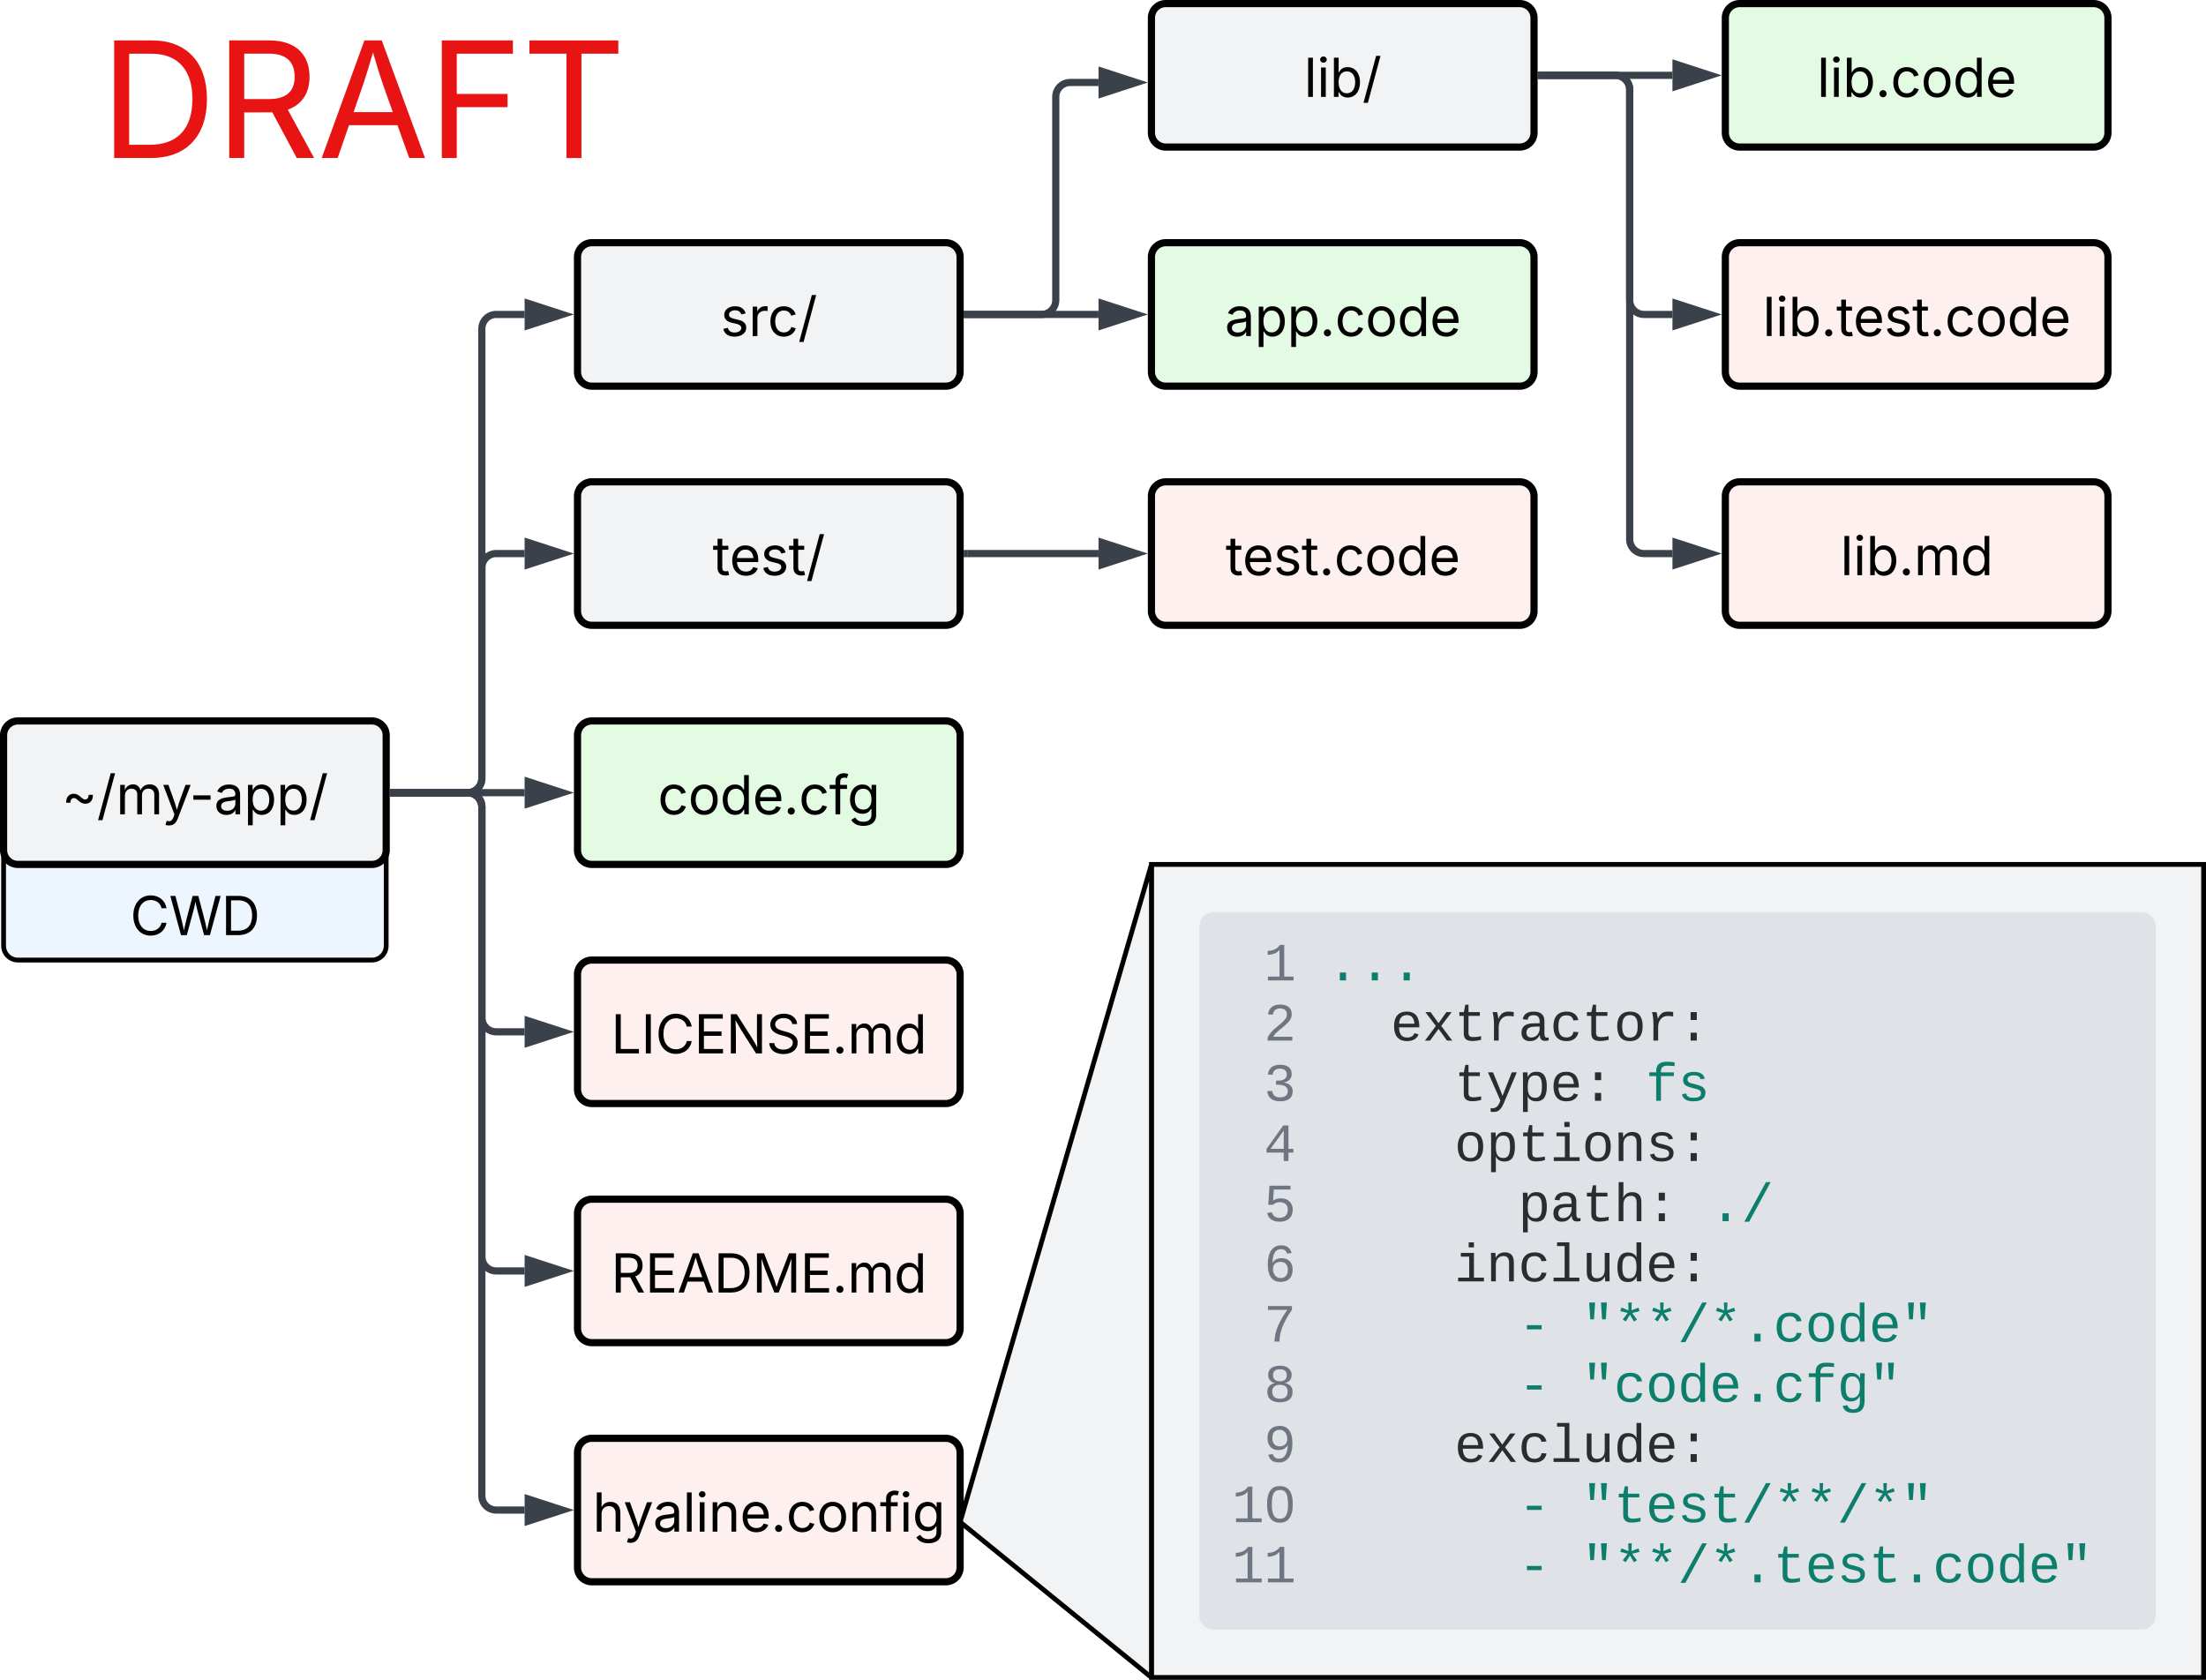 <svg xmlns="http://www.w3.org/2000/svg" xmlns:xlink="http://www.w3.org/1999/xlink" xmlns:lucid="lucid" width="922.5" height="702.5"><g transform="translate(-38.5 -38.5)" lucid:page-tab-id="UpGfp8sAuETU"><path d="M0 0h1760v1360H0z" fill="#fff"/><path d="M40 346a6 6 0 0 1 6-6h148a6 6 0 0 1 6 6v88a6 6 0 0 1-6 6H46a6 6 0 0 1-6-6z" stroke="#000" stroke-width="2" fill="#edf5ff"/><use xlink:href="#a" transform="matrix(1,0,0,1,50,350) translate(42.917 79.56)"/><path d="M40 346a6 6 0 0 1 6-6h148a6 6 0 0 1 6 6v48a6 6 0 0 1-6 6H46a6 6 0 0 1-6-6z" stroke="#000" stroke-width="3" fill="#f2f3f5"/><use xlink:href="#b" transform="matrix(1,0,0,1,45,345) translate(19.309 34.028)"/><path d="M280 146a6 6 0 0 1 6-6h148a6 6 0 0 1 6 6v48a6 6 0 0 1-6 6H286a6 6 0 0 1-6-6z" stroke="#000" stroke-width="3" fill="#f2f3f5"/><use xlink:href="#c" transform="matrix(1,0,0,1,285,145) translate(54.785 34.028)"/><path d="M280 246a6 6 0 0 1 6-6h148a6 6 0 0 1 6 6v48a6 6 0 0 1-6 6H286a6 6 0 0 1-6-6z" stroke="#000" stroke-width="3" fill="#f2f3f5"/><use xlink:href="#d" transform="matrix(1,0,0,1,285,245) translate(51.492 34.028)"/><path d="M280 346a6 6 0 0 1 6-6h148a6 6 0 0 1 6 6v48a6 6 0 0 1-6 6H286a6 6 0 0 1-6-6z" stroke="#000" stroke-width="3" fill="#e3fae3"/><use xlink:href="#e" transform="matrix(1,0,0,1,285,345) translate(28.559 34.028)"/><path d="M280 546a6 6 0 0 1 6-6h148a6 6 0 0 1 6 6v48a6 6 0 0 1-6 6H286a6 6 0 0 1-6-6z" stroke="#000" stroke-width="3" fill="#fff0f0"/><use xlink:href="#f" transform="matrix(1,0,0,1,285,545) translate(9.033 34.028)"/><path d="M203 370h31a6 6 0 0 0 6-6V176a6 6 0 0 1 6-6h11.88" stroke="#3a414a" stroke-width="3" fill="none"/><path d="M203.04 371.48h-1.54v-2.96h1.54z" stroke="#3a414a" stroke-width=".05" fill="#3a414a"/><path d="M273.65 170l-14.27 4.63v-9.26z" stroke="#3a414a" stroke-width="3" fill="#3a414a"/><path d="M203 370h31a6 6 0 0 0 6-6v-88a6 6 0 0 1 6-6h11.88" stroke="#3a414a" stroke-width="3" fill="none"/><path d="M203.04 371.48h-1.54v-2.96h1.54z" stroke="#3a414a" stroke-width=".05" fill="#3a414a"/><path d="M273.65 270l-14.27 4.63v-9.26z" stroke="#3a414a" stroke-width="3" fill="#3a414a"/><path d="M203 370H257.88" stroke="#3a414a" stroke-width="3" fill="none"/><path d="M203.04 371.48h-1.54v-2.96h1.54z" stroke="#3a414a" stroke-width=".05" fill="#3a414a"/><path d="M273.64 370l-14.26 4.63v-9.26z" stroke="#3a414a" stroke-width="3" fill="#3a414a"/><path d="M203 370h31a6 6 0 0 1 6 6v188a6 6 0 0 0 6 6h11.88" stroke="#3a414a" stroke-width="3" fill="none"/><path d="M203.04 371.48h-1.54v-2.96h1.54z" stroke="#3a414a" stroke-width=".05" fill="#3a414a"/><path d="M273.65 570l-14.27 4.63v-9.26z" stroke="#3a414a" stroke-width="3" fill="#3a414a"/><path d="M520 246a6 6 0 0 1 6-6h148a6 6 0 0 1 6 6v48a6 6 0 0 1-6 6H526a6 6 0 0 1-6-6z" stroke="#000" stroke-width="3" fill="#fff0f0"/><use xlink:href="#g" transform="matrix(1,0,0,1,525,245) translate(26.004 34.028)"/><path d="M520 146a6 6 0 0 1 6-6h148a6 6 0 0 1 6 6v48a6 6 0 0 1-6 6H526a6 6 0 0 1-6-6z" stroke="#000" stroke-width="3" fill="#e3fae3"/><use xlink:href="#h" transform="matrix(1,0,0,1,525,145) translate(25.662 34.028)"/><path d="M520 46a6 6 0 0 1 6-6h148a6 6 0 0 1 6 6v48a6 6 0 0 1-6 6H526a6 6 0 0 1-6-6z" stroke="#000" stroke-width="3" fill="#f2f3f5"/><use xlink:href="#i" transform="matrix(1,0,0,1,525,45) translate(58.811 34.028)"/><path d="M443 170h31a6 6 0 0 0 6-6V79a6 6 0 0 1 6-6h11.88" stroke="#3a414a" stroke-width="3" fill="none"/><path d="M443.04 171.47h-1.54v-2.94h1.54z" stroke="#3a414a" stroke-width=".05" fill="#3a414a"/><path d="M513.65 73l-14.27 4.64v-9.28z" stroke="#3a414a" stroke-width="3" fill="#3a414a"/><path d="M443 170h54.88" stroke="#3a414a" stroke-width="3" fill="none"/><path d="M443.04 171.47h-1.54v-2.94h1.54z" stroke="#3a414a" stroke-width=".05" fill="#3a414a"/><path d="M513.65 170l-14.27 4.63v-9.26z" stroke="#3a414a" stroke-width="3" fill="#3a414a"/><path d="M443 270h54.88" stroke="#3a414a" stroke-width="3" fill="none"/><path d="M443.04 271.48h-1.54v-2.96h1.54z" stroke="#3a414a" stroke-width=".05" fill="#3a414a"/><path d="M513.65 270l-14.27 4.63v-9.26z" stroke="#3a414a" stroke-width="3" fill="#3a414a"/><path d="M760 46a6 6 0 0 1 6-6h148a6 6 0 0 1 6 6v48a6 6 0 0 1-6 6H766a6 6 0 0 1-6-6z" stroke="#000" stroke-width="3" fill="#e3fae3"/><use xlink:href="#j" transform="matrix(1,0,0,1,765,45) translate(33.322 34.028)"/><path d="M683 70h54.88" stroke="#3a414a" stroke-width="3" fill="none"/><path d="M683.04 71.47h-1.54v-2.94h1.54z" stroke="#3a414a" stroke-width=".05" fill="#3a414a"/><path d="M753.65 70l-14.27 4.64v-9.28z" stroke="#3a414a" stroke-width="3" fill="#3a414a"/><path d="M760 146a6 6 0 0 1 6-6h148a6 6 0 0 1 6 6v48a6 6 0 0 1-6 6H766a6 6 0 0 1-6-6z" stroke="#000" stroke-width="3" fill="#fff0f0"/><use xlink:href="#k" transform="matrix(1,0,0,1,765,145) translate(10.617 34.028)"/><path d="M683 70h31a6 6 0 0 1 6 6v88a6 6 0 0 0 6 6h11.88" stroke="#3a414a" stroke-width="3" fill="none"/><path d="M683.04 71.47h-1.54v-2.94h1.54z" stroke="#3a414a" stroke-width=".05" fill="#3a414a"/><path d="M753.65 170l-14.27 4.63v-9.26z" stroke="#3a414a" stroke-width="3" fill="#3a414a"/><path d="M280 646a6 6 0 0 1 6-6h148a6 6 0 0 1 6 6v48a6 6 0 0 1-6 6H286a6 6 0 0 1-6-6z" stroke="#000" stroke-width="3" fill="#fff0f0"/><use xlink:href="#l" transform="matrix(1,0,0,1,285,645) translate(1.345 34.028)"/><path d="M203 370h31a6 6 0 0 1 6 6v288a6 6 0 0 0 6 6h11.88" stroke="#3a414a" stroke-width="3" fill="none"/><path d="M203.04 371.48h-1.54v-2.96h1.54z" stroke="#3a414a" stroke-width=".05" fill="#3a414a"/><path d="M273.65 670l-14.27 4.63v-9.26z" stroke="#3a414a" stroke-width="3" fill="#3a414a"/><path d="M520 400h440v340H520z" stroke="#000" stroke-width="2" fill="#f2f3f5"/><path d="M540 426a6 6 0 0 1 6-6h388a6 6 0 0 1 6 6v288a6 6 0 0 1-6 6H546a6 6 0 0 1-6-6z" fill="#dfe3e8"/><path d="M540 426a6 6 0 0 1 6-6h388a6 6 0 0 1 6 6v288a6 6 0 0 1-6 6H546a6 6 0 0 1-6-6z" stroke="#000" stroke-opacity="0" stroke-width="3" fill="none"/><use xlink:href="#m" transform="matrix(1,0,0,1,593.333,430) translate(0 18.5)"/><use xlink:href="#n" transform="matrix(1,0,0,1,593.333,430) translate(0 43.674)"/><use xlink:href="#o" transform="matrix(1,0,0,1,593.333,430) translate(26.671 43.674)"/><use xlink:href="#p" transform="matrix(1,0,0,1,593.333,430) translate(53.343 68.848)"/><use xlink:href="#q" transform="matrix(1,0,0,1,593.333,430) translate(133.356 68.848)"/><use xlink:href="#r" transform="matrix(1,0,0,1,593.333,430) translate(53.343 94.021)"/><use xlink:href="#s" transform="matrix(1,0,0,1,593.333,430) translate(53.343 119.195)"/><use xlink:href="#t" transform="matrix(1,0,0,1,593.333,430) translate(80.014 119.195)"/><use xlink:href="#u" transform="matrix(1,0,0,1,593.333,430) translate(160.027 119.195)"/><use xlink:href="#v" transform="matrix(1,0,0,1,593.333,430) translate(53.343 144.368)"/><use xlink:href="#s" transform="matrix(1,0,0,1,593.333,430) translate(53.343 169.542)"/><use xlink:href="#w" transform="matrix(1,0,0,1,593.333,430) translate(80.014 169.542)"/><use xlink:href="#x" transform="matrix(1,0,0,1,593.333,430) translate(106.685 169.542)"/><use xlink:href="#s" transform="matrix(1,0,0,1,593.333,430) translate(53.343 194.716)"/><use xlink:href="#w" transform="matrix(1,0,0,1,593.333,430) translate(80.014 194.716)"/><use xlink:href="#y" transform="matrix(1,0,0,1,593.333,430) translate(106.685 194.716)"/><use xlink:href="#z" transform="matrix(1,0,0,1,593.333,430) translate(53.343 219.889)"/><use xlink:href="#s" transform="matrix(1,0,0,1,593.333,430) translate(53.343 245.063)"/><use xlink:href="#w" transform="matrix(1,0,0,1,593.333,430) translate(80.014 245.063)"/><use xlink:href="#A" transform="matrix(1,0,0,1,593.333,430) translate(106.685 245.063)"/><use xlink:href="#s" transform="matrix(1,0,0,1,593.333,430) translate(53.343 270.237)"/><use xlink:href="#w" transform="matrix(1,0,0,1,593.333,430) translate(80.014 270.237)"/><use xlink:href="#B" transform="matrix(1,0,0,1,593.333,430) translate(106.685 270.237)"/><g><use xlink:href="#C" transform="matrix(1,0,0,1,553.333,430) translate(13.664 18.5)"/><use xlink:href="#D" transform="matrix(1,0,0,1,553.333,430) translate(13.664 43.674)"/><use xlink:href="#E" transform="matrix(1,0,0,1,553.333,430) translate(13.664 68.848)"/><use xlink:href="#F" transform="matrix(1,0,0,1,553.333,430) translate(13.664 94.021)"/><use xlink:href="#G" transform="matrix(1,0,0,1,553.333,430) translate(13.664 119.195)"/><use xlink:href="#H" transform="matrix(1,0,0,1,553.333,430) translate(13.664 144.368)"/><use xlink:href="#I" transform="matrix(1,0,0,1,553.333,430) translate(13.664 169.542)"/><use xlink:href="#J" transform="matrix(1,0,0,1,553.333,430) translate(13.664 194.716)"/><use xlink:href="#K" transform="matrix(1,0,0,1,553.333,430) translate(13.664 219.889)"/><use xlink:href="#L" transform="matrix(1,0,0,1,553.333,430) translate(0.329 245.063)"/><use xlink:href="#M" transform="matrix(1,0,0,1,553.333,430) translate(0.329 270.237)"/><use xlink:href="#N" transform="matrix(1,0,0,1,553.333,430) translate(27 295.41)"/></g><g><path d="M520 739a.48.48 0 0 1-.78.37l-78.44-63.74a1.5 1.5 0 0 1-.5-1.6l79.44-273.07a.14.14 0 0 1 .28.04z" stroke="#000" stroke-width="2" fill="#f2f3f5"/></g><path d="M60 46a6 6 0 0 1 6-6h248a6 6 0 0 1 6 6v68a6 6 0 0 1-6 6H66a6 6 0 0 1-6-6z" fill="none"/><g><use xlink:href="#O" transform="matrix(1,0,0,1,60,40) translate(20.299 64.583)"/></g><path d="M760 246a6 6 0 0 1 6-6h148a6 6 0 0 1 6 6v48a6 6 0 0 1-6 6H766a6 6 0 0 1-6-6z" stroke="#000" stroke-width="3" fill="#fff0f0"/><g><use xlink:href="#P" transform="matrix(1,0,0,1,765,245) translate(43.077 34.028)"/></g><path d="M683 70h31a6 6 0 0 1 6 6v188a6 6 0 0 0 6 6h11.88" stroke="#3a414a" stroke-width="3" fill="none"/><path d="M683.04 71.47h-1.54v-2.94h1.54z" stroke="#3a414a" stroke-width=".05" fill="#3a414a"/><path d="M753.65 270l-14.27 4.63v-9.26z" stroke="#3a414a" stroke-width="3" fill="#3a414a"/><path d="M280 446a6 6 0 0 1 6-6h148a6 6 0 0 1 6 6v48a6 6 0 0 1-6 6H286a6 6 0 0 1-6-6z" stroke="#000" stroke-width="3" fill="#fff0f0"/><g><use xlink:href="#Q" transform="matrix(1,0,0,1,285,445) translate(9.022 34.028)"/></g><path d="M203 370h31a6 6 0 0 1 6 6v88a6 6 0 0 0 6 6h11.88" stroke="#3a414a" stroke-width="3" fill="none"/><path d="M203.04 371.48h-1.54v-2.96h1.54z" stroke="#3a414a" stroke-width=".05" fill="#3a414a"/><path d="M273.65 470l-14.27 4.63v-9.26z" stroke="#3a414a" stroke-width="3" fill="#3a414a"/><defs><path d="M783 20c-382 0-661-292-661-764 0-473 279-766 661-766 302 0 548 182 601 489h-190c-42-204-217-313-411-313-268 0-476 208-476 590 0 381 209 588 476 588 195 0 369-110 411-313h190c-52 303-296 489-601 489" id="R"/><path d="M458 0L52-1490h194c108 439 233 855 324 1313 92-459 221-873 331-1313h216c110 438 234 854 330 1307 92-455 216-869 323-1307h196L1558 0h-221l-256-944c-26-95-50-200-73-331-22 122-44 223-73 331L680 0H458" id="S"/><path d="M645 0H180v-1490h484c435 0 692 280 692 742 0 466-257 748-711 748zM370-168h263c363 0 539-218 539-580 0-358-176-574-521-574H370v1154" id="T"/><g id="a"><use transform="matrix(0.011,0,0,0.011,0,0)" xlink:href="#R"/><use transform="matrix(0.011,0,0,0.011,16.233,0)" xlink:href="#S"/><use transform="matrix(0.011,0,0,0.011,38.129,0)" xlink:href="#T"/></g><path d="M168-439c-4-248 141-341 290-341 98 0 169 39 277 133 70 61 104 84 155 84 82 0 133-61 133-177h164c3 247-143 340-290 340-101 0-174-43-277-132-72-62-105-84-155-84-78 0-135 50-133 177H168" id="U"/><path d="M692-1560L212 224H46l480-1784h166" id="V"/><path d="M158 0v-1118h175l1 205c55-151 181-225 313-225 147 0 245 90 285 228 53-141 190-228 352-228 194 0 352 125 352 384V0h-181v-749c0-161-105-225-225-225-151 0-243 103-243 244V0H807v-767c0-124-93-207-219-207-131 0-250 92-250 270V0H158" id="W"/><path d="M140 405l46-156c120 36 205 19 263-150l32-93L54-1118h197c107 313 237 620 324 950 87-331 219-637 326-950h196L606 167c-68 178-176 259-334 259-64 0-113-12-132-21" id="X"/><path d="M798-719v166H144v-166h654" id="Y"/><path d="M471 26C259 26 90-98 90-318c0-256 228-303 435-329 202-27 287-16 287-108 0-139-79-219-234-219-161 0-248 86-283 164l-173-57c86-203 278-265 451-265 150 0 419 46 419 395V0H815v-152h-12C765-73 660 26 471 26zm31-159c199 0 310-134 310-271v-155c-30 35-226 55-295 64-131 17-246 59-246 186 0 116 97 176 231 176" id="Z"/><path d="M158 418v-1536h174v179h20c37-59 106-193 324-193 279 0 474 222 474 576 0 356-194 580-473 580-213 0-288-135-325-197h-14v591H158zm492-555c209 0 317-186 317-421 0-232-105-413-317-413-206 0-314 166-314 413 0 249 111 421 314 421" id="aa"/><g id="b"><use transform="matrix(0.011,0,0,0.011,0,0)" xlink:href="#U"/><use transform="matrix(0.011,0,0,0.011,14.703,0)" xlink:href="#V"/><use transform="matrix(0.011,0,0,0.011,22.711,0)" xlink:href="#W"/><use transform="matrix(0.011,0,0,0.011,41.851,0)" xlink:href="#X"/><use transform="matrix(0.011,0,0,0.011,53.461,0)" xlink:href="#Y"/><use transform="matrix(0.011,0,0,0.011,63.683,0)" xlink:href="#Z"/><use transform="matrix(0.011,0,0,0.011,76.161,0)" xlink:href="#aa"/><use transform="matrix(0.011,0,0,0.011,89.768,0)" xlink:href="#aa"/><use transform="matrix(0.011,0,0,0.011,103.375,0)" xlink:href="#V"/></g><path d="M538 24C308 24 148-78 108-271l171-41c32 123 123 178 257 178 156 0 256-77 256-169 0-77-54-128-164-154l-186-44c-203-48-300-148-300-305 0-192 176-326 414-326 230 0 351 112 402 269l-163 42c-31-80-94-158-238-158-133 0-233 69-233 162 0 83 57 129 188 160l169 40c203 48 298 149 298 302 0 196-179 339-441 339" id="ab"/><path d="M158 0v-1118h174v172h12c41-113 157-188 290-188 26 0 70 2 91 3v181c-11-2-60-10-108-10-161 0-279 109-279 260V0H158" id="ac"/><path d="M613 24c-304 0-509-231-509-576 0-350 205-580 509-580 216 0 392 114 453 309l-173 49c-33-115-133-197-280-197-223 0-326 196-326 419 0 220 103 415 326 415 150 0 252-85 285-206l172 49C1010-95 832 24 613 24" id="ad"/><g id="c"><use transform="matrix(0.011,0,0,0.011,0,0)" xlink:href="#ab"/><use transform="matrix(0.011,0,0,0.011,11.73,0)" xlink:href="#ac"/><use transform="matrix(0.011,0,0,0.011,19.727,0)" xlink:href="#ad"/><use transform="matrix(0.011,0,0,0.011,32.422,0)" xlink:href="#V"/></g><path d="M598-1118v154H368v674c0 100 37 144 132 144 23 0 62-6 92-12L629-6c-37 13-88 20-134 20-193 0-307-107-307-290v-688H20v-154h168v-266h180v266h230" id="ae"/><path d="M628 24c-324 0-524-230-524-574 0-343 198-582 503-582 237 0 487 146 487 559v75H286c9 234 145 362 343 362 132 0 231-58 273-172l174 48C1024-91 857 24 628 24zM287-650h624c-17-190-120-322-304-322-192 0-309 151-320 322" id="af"/><g id="d"><use transform="matrix(0.011,0,0,0.011,0,0)" xlink:href="#ae"/><use transform="matrix(0.011,0,0,0.011,7.053,0)" xlink:href="#af"/><use transform="matrix(0.011,0,0,0.011,20.009,0)" xlink:href="#ab"/><use transform="matrix(0.011,0,0,0.011,31.738,0)" xlink:href="#ae"/><use transform="matrix(0.011,0,0,0.011,39.008,0)" xlink:href="#V"/></g><path d="M613 24c-304 0-509-231-509-576 0-350 205-580 509-580 305 0 511 230 511 580 0 345-206 576-511 576zm0-161c226 0 329-195 329-415 0-222-103-419-329-419-223 0-326 196-326 419 0 220 103 415 326 415" id="ag"/><path d="M577 24c-279 0-473-224-473-580 0-354 195-576 474-576 218 0 287 134 324 193h14v-551h180V0H922v-173h-20C865-111 790 24 577 24zm27-161c203 0 314-172 314-421 0-247-108-413-314-413-212 0-317 181-317 413 0 235 108 421 317 421" id="ah"/><path d="M295 13c-75 0-135-60-135-135s60-135 135-135 135 60 135 135S370 13 295 13" id="ai"/><path d="M678-1118v154H420V0H240v-964H20v-154h220v-149c0-194 155-293 318-293 85 0 141 18 168 30l-50 154c-19-6-47-17-97-17-111 0-159 58-159 166v109h258" id="aj"/><path d="M611 442c-248 0-391-105-460-228l146-94c47 65 117 165 314 165 178 0 307-82 307-266v-224h-17C863-141 792-18 576-18c-268 0-472-195-472-546 0-346 197-568 476-568 216 0 288 133 326 193h17v-179h175V29c0 289-215 413-487 413zm-5-620c203 0 314-146 314-390 0-237-108-403-314-403-213 0-319 180-319 403 0 230 109 390 319 390" id="ak"/><g id="e"><use transform="matrix(0.011,0,0,0.011,0,0)" xlink:href="#ad"/><use transform="matrix(0.011,0,0,0.011,12.695,0)" xlink:href="#ag"/><use transform="matrix(0.011,0,0,0.011,26.02,0)" xlink:href="#ah"/><use transform="matrix(0.011,0,0,0.011,39.627,0)" xlink:href="#af"/><use transform="matrix(0.011,0,0,0.011,52.582,0)" xlink:href="#ai"/><use transform="matrix(0.011,0,0,0.011,58.984,0)" xlink:href="#ad"/><use transform="matrix(0.011,0,0,0.011,71.68,0)" xlink:href="#aj"/><use transform="matrix(0.011,0,0,0.011,79.253,0)" xlink:href="#ak"/></g><path d="M180 0v-1490h510c348 0 508 194 508 460 0 198-88 351-276 417L1256 0h-220L726-579c-117 2-238 0-356 1V0H180zm190-747h312c235 0 327-108 327-283 0-177-92-293-329-293H370v576" id="al"/><path d="M180 0v-1490h908v168H370v486h669v168H370v500h727V0H180" id="am"/><path d="M52 0l541-1490h220L1361 0h-200l-149-416H398L254 0H52zm404-582h497c-103-290-145-390-251-756-108 377-145 460-246 756" id="an"/><path d="M180 0v-1490h270l367 940c28 72 75 218 110 339 35-117 81-264 110-339l362-940h271V0h-187c2-448-5-837 7-1287-157 497-311 829-483 1287H842C666-458 514-784 354-1284c12 438 5 843 7 1284H180" id="ao"/><g id="f"><use transform="matrix(0.011,0,0,0.011,0,0)" xlink:href="#al"/><use transform="matrix(0.011,0,0,0.011,14.301,0)" xlink:href="#am"/><use transform="matrix(0.011,0,0,0.011,27.658,0)" xlink:href="#an"/><use transform="matrix(0.011,0,0,0.011,42.99,0)" xlink:href="#T"/><use transform="matrix(0.011,0,0,0.011,59.028,0)" xlink:href="#ao"/><use transform="matrix(0.011,0,0,0.011,79.102,0)" xlink:href="#am"/><use transform="matrix(0.011,0,0,0.011,92.459,0)" xlink:href="#ai"/><use transform="matrix(0.011,0,0,0.011,98.861,0)" xlink:href="#W"/><use transform="matrix(0.011,0,0,0.011,118.327,0)" xlink:href="#ah"/></g><g id="g"><use transform="matrix(0.011,0,0,0.011,0,0)" xlink:href="#ae"/><use transform="matrix(0.011,0,0,0.011,7.053,0)" xlink:href="#af"/><use transform="matrix(0.011,0,0,0.011,20.009,0)" xlink:href="#ab"/><use transform="matrix(0.011,0,0,0.011,31.738,0)" xlink:href="#ae"/><use transform="matrix(0.011,0,0,0.011,39.008,0)" xlink:href="#ai"/><use transform="matrix(0.011,0,0,0.011,45.41,0)" xlink:href="#ad"/><use transform="matrix(0.011,0,0,0.011,58.105,0)" xlink:href="#ag"/><use transform="matrix(0.011,0,0,0.011,71.43,0)" xlink:href="#ah"/><use transform="matrix(0.011,0,0,0.011,85.037,0)" xlink:href="#af"/></g><g id="h"><use transform="matrix(0.011,0,0,0.011,0,0)" xlink:href="#Z"/><use transform="matrix(0.011,0,0,0.011,12.478,0)" xlink:href="#aa"/><use transform="matrix(0.011,0,0,0.011,26.085,0)" xlink:href="#aa"/><use transform="matrix(0.011,0,0,0.011,39.692,0)" xlink:href="#ai"/><use transform="matrix(0.011,0,0,0.011,46.094,0)" xlink:href="#ad"/><use transform="matrix(0.011,0,0,0.011,58.789,0)" xlink:href="#ag"/><use transform="matrix(0.011,0,0,0.011,72.114,0)" xlink:href="#ah"/><use transform="matrix(0.011,0,0,0.011,85.72,0)" xlink:href="#af"/></g><path d="M338-1490V0H158v-1490h180" id="ap"/><path d="M158 0v-1118h180V0H158zm91-1301c-68 0-125-53-125-119s57-119 125-119c69 0 126 53 126 119s-57 119-126 119" id="aq"/><path d="M677 24c-213 0-288-135-325-197h-20V0H158v-1490h180v551h14c37-59 106-193 324-193 279 0 474 222 474 576 0 356-194 580-473 580zm-27-161c209 0 317-186 317-421 0-232-105-413-317-413-206 0-314 166-314 413 0 249 111 421 314 421" id="ar"/><g id="i"><use transform="matrix(0.011,0,0,0.011,0,0)" xlink:href="#ap"/><use transform="matrix(0.011,0,0,0.011,5.382,0)" xlink:href="#aq"/><use transform="matrix(0.011,0,0,0.011,10.764,0)" xlink:href="#ar"/><use transform="matrix(0.011,0,0,0.011,24.371,0)" xlink:href="#V"/></g><g id="j"><use transform="matrix(0.011,0,0,0.011,0,0)" xlink:href="#ap"/><use transform="matrix(0.011,0,0,0.011,5.382,0)" xlink:href="#aq"/><use transform="matrix(0.011,0,0,0.011,10.764,0)" xlink:href="#ar"/><use transform="matrix(0.011,0,0,0.011,24.371,0)" xlink:href="#ai"/><use transform="matrix(0.011,0,0,0.011,30.773,0)" xlink:href="#ad"/><use transform="matrix(0.011,0,0,0.011,43.468,0)" xlink:href="#ag"/><use transform="matrix(0.011,0,0,0.011,56.793,0)" xlink:href="#ah"/><use transform="matrix(0.011,0,0,0.011,70.399,0)" xlink:href="#af"/></g><g id="k"><use transform="matrix(0.011,0,0,0.011,0,0)" xlink:href="#ap"/><use transform="matrix(0.011,0,0,0.011,5.382,0)" xlink:href="#aq"/><use transform="matrix(0.011,0,0,0.011,10.764,0)" xlink:href="#ar"/><use transform="matrix(0.011,0,0,0.011,24.371,0)" xlink:href="#ai"/><use transform="matrix(0.011,0,0,0.011,30.773,0)" xlink:href="#ae"/><use transform="matrix(0.011,0,0,0.011,37.826,0)" xlink:href="#af"/><use transform="matrix(0.011,0,0,0.011,50.781,0)" xlink:href="#ab"/><use transform="matrix(0.011,0,0,0.011,62.511,0)" xlink:href="#ae"/><use transform="matrix(0.011,0,0,0.011,69.781,0)" xlink:href="#ai"/><use transform="matrix(0.011,0,0,0.011,76.183,0)" xlink:href="#ad"/><use transform="matrix(0.011,0,0,0.011,88.878,0)" xlink:href="#ag"/><use transform="matrix(0.011,0,0,0.011,102.203,0)" xlink:href="#ah"/><use transform="matrix(0.011,0,0,0.011,115.809,0)" xlink:href="#af"/></g><path d="M338-670V0H158v-1490h180v566c73-149 190-208 336-208 226 0 379 139 379 422V0H872v-695c0-172-96-275-252-275-161 0-282 109-282 300" id="as"/><path d="M338-670V0H158v-1118h173l1 207c72-158 192-221 342-221 226 0 378 139 378 422V0H872v-695c0-172-96-275-252-275-161 0-282 109-282 300" id="at"/><g id="l"><use transform="matrix(0.011,0,0,0.011,0,0)" xlink:href="#as"/><use transform="matrix(0.011,0,0,0.011,12.815,0)" xlink:href="#X"/><use transform="matrix(0.011,0,0,0.011,25.195,0)" xlink:href="#Z"/><use transform="matrix(0.011,0,0,0.011,37.674,0)" xlink:href="#ap"/><use transform="matrix(0.011,0,0,0.011,43.056,0)" xlink:href="#aq"/><use transform="matrix(0.011,0,0,0.011,48.438,0)" xlink:href="#at"/><use transform="matrix(0.011,0,0,0.011,61.567,0)" xlink:href="#af"/><use transform="matrix(0.011,0,0,0.011,74.523,0)" xlink:href="#ai"/><use transform="matrix(0.011,0,0,0.011,80.924,0)" xlink:href="#ad"/><use transform="matrix(0.011,0,0,0.011,93.62,0)" xlink:href="#ag"/><use transform="matrix(0.011,0,0,0.011,106.944,0)" xlink:href="#at"/><use transform="matrix(0.011,0,0,0.011,120.074,0)" xlink:href="#aj"/><use transform="matrix(0.011,0,0,0.011,128.299,0)" xlink:href="#aq"/><use transform="matrix(0.011,0,0,0.011,133.681,0)" xlink:href="#ak"/></g><path fill="#0d7d6c" d="M496 0v-299h235V0H496" id="au"/><g id="m"><use transform="matrix(0.011,0,0,0.011,0,0)" xlink:href="#au"/><use transform="matrix(0.011,0,0,0.011,13.336,0)" xlink:href="#au"/><use transform="matrix(0.011,0,0,0.011,26.671,0)" xlink:href="#au"/></g><path fill="#2a2c2d" d="M617-1102c355 0 481 238 477 599H322c5 222 84 388 301 388 144 0 244-59 284-166l158 45C1002-72 854 20 623 20c-342 0-490-220-490-568 0-346 151-554 484-554zm291 461c-18-192-90-328-289-328-194 0-287 128-295 328h584" id="av"/><path fill="#2a2c2d" d="M932 0L611-444 288 0H94l415-556-397-526h199l300 421 298-421h201L713-558 1133 0H932" id="aw"/><path fill="#2a2c2d" d="M682 16c-209 0-323-80-324-285v-671H190v-142h170l58-282h120v282h432v142H538v652c2 114 60 155 182 155 106 0 209-16 297-34v137C921-4 806 16 682 16" id="ax"/><path fill="#2a2c2d" d="M839-1102c70 0 148 7 206 17v167c-112-18-268-36-363 15-129 69-208 203-208 395V0H294c-10-367 32-789-52-1082h171c21 75 41 161 48 250h5c67-152 152-270 373-270" id="ay"/><path fill="#2a2c2d" d="M1000-272c3 95 12 159 101 161 21 0 41-3 59-7V-6c-44 10-86 16-139 16-141 2-191-84-197-217h-6C748-76 648 20 446 20c-207 0-318-120-318-322 0-266 194-348 454-354l236-4c12-191-40-305-222-305-140 0-220 47-232 172l-188-17c33-204 181-292 423-292 255 0 401 118 401 364v466zm-683-27c0 109 63 184 175 182 166-3 259-96 306-217 24-65 20-120 20-200-232 7-501-28-501 235" id="az"/><path fill="#2a2c2d" d="M631 20c-350 0-501-215-501-562 0-355 162-560 502-560 250 0 399 118 446 323l-192 14c-23-124-109-196-262-196-242 0-305 171-305 415 1 245 61 427 304 427 151 0 248-77 267-215l190 12C1039-107 883 20 631 20" id="aA"/><path fill="#2a2c2d" d="M615-1102c343 0 484 203 482 560-1 347-147 562-488 562-336 0-475-219-479-562-4-349 156-560 485-560zm-8 989c240 0 301-180 301-429 0-245-55-427-290-427-236 0-299 181-299 427 0 243 61 429 288 429" id="aB"/><path fill="#2a2c2d" d="M496 0v-299h235V0H496zm0-783v-299h235v299H496" id="aC"/><g id="o"><use transform="matrix(0.011,0,0,0.011,0,0)" xlink:href="#av"/><use transform="matrix(0.011,0,0,0.011,13.336,0)" xlink:href="#aw"/><use transform="matrix(0.011,0,0,0.011,26.671,0)" xlink:href="#ax"/><use transform="matrix(0.011,0,0,0.011,40.007,0)" xlink:href="#ay"/><use transform="matrix(0.011,0,0,0.011,53.342,0)" xlink:href="#az"/><use transform="matrix(0.011,0,0,0.011,66.678,0)" xlink:href="#aA"/><use transform="matrix(0.011,0,0,0.011,80.013,0)" xlink:href="#ax"/><use transform="matrix(0.011,0,0,0.011,93.349,0)" xlink:href="#aB"/><use transform="matrix(0.011,0,0,0.011,106.684,0)" xlink:href="#ay"/><use transform="matrix(0.011,0,0,0.011,120.02,0)" xlink:href="#aC"/></g><path fill="#2a2c2d" d="M168 279c222 39 310-114 368-290L66-1082h192c120 299 249 590 362 896 115-301 235-597 351-896h190L705 0c-65 164-130 320-275 396-67 36-177 35-262 18V279" id="aD"/><path fill="#2a2c2d" d="M698-1104c312 3 392 244 392 558 0 315-82 566-392 566-169 0-277-65-331-184h-5c8 188 2 394 4 589H185V-858c0-76-1-156-6-224h175c6 52 9 120 10 178h4c58-122 150-202 330-200zm-49 991c225 0 255-203 255-433 0-225-32-419-253-419-236 0-285 192-285 441 0 237 53 411 283 411" id="aE"/><g id="p"><use transform="matrix(0.011,0,0,0.011,0,0)" xlink:href="#ax"/><use transform="matrix(0.011,0,0,0.011,13.336,0)" xlink:href="#aD"/><use transform="matrix(0.011,0,0,0.011,26.671,0)" xlink:href="#aE"/><use transform="matrix(0.011,0,0,0.011,40.007,0)" xlink:href="#av"/><use transform="matrix(0.011,0,0,0.011,53.342,0)" xlink:href="#aC"/></g><path fill="#0d7d6c" d="M839-1335c-182-6-269 67-259 253h491v142H580V0H400v-940H138v-142h262c-15-293 132-408 418-402 94 2 200 7 281 21v145c-75-10-177-14-260-17" id="aF"/><path fill="#0d7d6c" d="M873-819c-18-114-119-146-250-146-163 0-245 50-245 151 0 151 170 148 294 185 182 54 388 94 388 320 0 240-189 325-439 329-245 4-410-69-454-268l159-31c24 133 136 168 295 165 144-2 270-31 270-171 0-164-195-160-331-202-167-52-350-87-350-299 0-218 173-315 413-313 220 2 373 77 412 260" id="aG"/><g id="q"><use transform="matrix(0.011,0,0,0.011,0,0)" xlink:href="#aF"/><use transform="matrix(0.011,0,0,0.011,13.336,0)" xlink:href="#aG"/></g><path fill="#2a2c2d" d="M745-142h380V0H143v-142h422v-798H246v-142h499v940zM545-1292v-192h200v192H545" id="aH"/><path fill="#2a2c2d" d="M706-1102c241 0 344 136 343 381V0H868v-695c1-168-57-273-220-268-190 6-283 138-283 336V0H185c-3-360 6-732-6-1082h170c4 54 7 126 8 185h3c63-121 164-204 346-205" id="aI"/><path fill="#2a2c2d" d="M873-819c-18-114-119-146-250-146-163 0-245 50-245 151 0 151 170 148 294 185 182 54 388 94 388 320 0 240-189 325-439 329-245 4-410-69-454-268l159-31c24 133 136 168 295 165 144-2 270-31 270-171 0-164-195-160-331-202-167-52-350-87-350-299 0-218 173-315 413-313 220 2 373 77 412 260" id="aJ"/><g id="r"><use transform="matrix(0.011,0,0,0.011,0,0)" xlink:href="#aB"/><use transform="matrix(0.011,0,0,0.011,13.336,0)" xlink:href="#aE"/><use transform="matrix(0.011,0,0,0.011,26.671,0)" xlink:href="#ax"/><use transform="matrix(0.011,0,0,0.011,40.007,0)" xlink:href="#aH"/><use transform="matrix(0.011,0,0,0.011,53.342,0)" xlink:href="#aB"/><use transform="matrix(0.011,0,0,0.011,66.678,0)" xlink:href="#aI"/><use transform="matrix(0.011,0,0,0.011,80.013,0)" xlink:href="#aJ"/><use transform="matrix(0.011,0,0,0.011,93.349,0)" xlink:href="#aC"/></g><path fill="#2a2c2d" d="M648-963c-190 6-283 138-283 336V0H185v-1484h181c-2 197 6 404-9 587h3c62-120 159-205 339-205 242 0 351 135 350 381V0H868v-695c1-168-57-273-220-268" id="aK"/><g id="t"><use transform="matrix(0.011,0,0,0.011,0,0)" xlink:href="#aE"/><use transform="matrix(0.011,0,0,0.011,13.336,0)" xlink:href="#az"/><use transform="matrix(0.011,0,0,0.011,26.671,0)" xlink:href="#ax"/><use transform="matrix(0.011,0,0,0.011,40.007,0)" xlink:href="#aK"/><use transform="matrix(0.011,0,0,0.011,53.342,0)" xlink:href="#aC"/></g><path fill="#0d7d6c" d="M114 20l821-1504h178L296 20H114" id="aL"/><g id="u"><use transform="matrix(0.011,0,0,0.011,0,0)" xlink:href="#au"/><use transform="matrix(0.011,0,0,0.011,13.336,0)" xlink:href="#aL"/></g><path fill="#2a2c2d" d="M736-142h380V0H134v-142h422v-1200H267v-142h469v1342" id="aM"/><path fill="#2a2c2d" d="M528 20c-247 0-343-132-343-381v-721h180v686c-4 177 45 284 224 277 194-8 279-136 279-336v-627h181c3 360-6 732 6 1082H885c-4-54-7-126-8-185h-3C809-64 714 20 528 20" id="aN"/><path fill="#2a2c2d" d="M865-914c-3-187-2-380-2-570h180v1261c0 76 1 155 6 223H877c-8-49-9-116-10-174h-5C801-44 708 26 530 26c-135 0-234-46-297-139s-95-232-95-419c0-377 131-566 392-566 176 0 271 63 335 184zm-286-51c-222 0-255 197-255 427 0 229 31 425 253 425 237 0 286-195 286-441 0-238-52-411-284-411" id="aO"/><g id="v"><use transform="matrix(0.011,0,0,0.011,0,0)" xlink:href="#aH"/><use transform="matrix(0.011,0,0,0.011,13.336,0)" xlink:href="#aI"/><use transform="matrix(0.011,0,0,0.011,26.671,0)" xlink:href="#aA"/><use transform="matrix(0.011,0,0,0.011,40.007,0)" xlink:href="#aM"/><use transform="matrix(0.011,0,0,0.011,53.342,0)" xlink:href="#aN"/><use transform="matrix(0.011,0,0,0.011,66.678,0)" xlink:href="#aO"/><use transform="matrix(0.011,0,0,0.011,80.013,0)" xlink:href="#av"/><use transform="matrix(0.011,0,0,0.011,93.349,0)" xlink:href="#aC"/></g><path fill="#0d7d6c" d="M334-464v-160h560v160H334" id="aP"/><use transform="matrix(0.011,0,0,0.011,0,0)" xlink:href="#aP" id="w"/><path fill="#0d7d6c" d="M908-845H766l-40-639h224zm-449 0H318l-41-639h224" id="aQ"/><path fill="#0d7d6c" d="M671-1188l264-103 45 132-282 73 185 250-119 72-150-258-156 256-119-72 189-248-280-73 45-134 267 107-12-297h136" id="aR"/><path fill="#0d7d6c" d="M631 20c-350 0-501-215-501-562 0-355 162-560 502-560 250 0 399 118 446 323l-192 14c-23-124-109-196-262-196-242 0-305 171-305 415 1 245 61 427 304 427 151 0 248-77 267-215l190 12C1039-107 883 20 631 20" id="aS"/><path fill="#0d7d6c" d="M615-1102c343 0 484 203 482 560-1 347-147 562-488 562-336 0-475-219-479-562-4-349 156-560 485-560zm-8 989c240 0 301-180 301-429 0-245-55-427-290-427-236 0-299 181-299 427 0 243 61 429 288 429" id="aT"/><path fill="#0d7d6c" d="M865-914c-3-187-2-380-2-570h180v1261c0 76 1 155 6 223H877c-8-49-9-116-10-174h-5C801-44 708 26 530 26c-135 0-234-46-297-139s-95-232-95-419c0-377 131-566 392-566 176 0 271 63 335 184zm-286-51c-222 0-255 197-255 427 0 229 31 425 253 425 237 0 286-195 286-441 0-238-52-411-284-411" id="aU"/><path fill="#0d7d6c" d="M617-1102c355 0 481 238 477 599H322c5 222 84 388 301 388 144 0 244-59 284-166l158 45C1002-72 854 20 623 20c-342 0-490-220-490-568 0-346 151-554 484-554zm291 461c-18-192-90-328-289-328-194 0-287 128-295 328h584" id="aV"/><g id="x"><use transform="matrix(0.011,0,0,0.011,0,0)" xlink:href="#aQ"/><use transform="matrix(0.011,0,0,0.011,13.336,0)" xlink:href="#aR"/><use transform="matrix(0.011,0,0,0.011,26.671,0)" xlink:href="#aR"/><use transform="matrix(0.011,0,0,0.011,40.007,0)" xlink:href="#aL"/><use transform="matrix(0.011,0,0,0.011,53.342,0)" xlink:href="#aR"/><use transform="matrix(0.011,0,0,0.011,66.678,0)" xlink:href="#au"/><use transform="matrix(0.011,0,0,0.011,80.013,0)" xlink:href="#aS"/><use transform="matrix(0.011,0,0,0.011,93.349,0)" xlink:href="#aT"/><use transform="matrix(0.011,0,0,0.011,106.684,0)" xlink:href="#aU"/><use transform="matrix(0.011,0,0,0.011,120.02,0)" xlink:href="#aV"/><use transform="matrix(0.011,0,0,0.011,133.355,0)" xlink:href="#aQ"/></g><path fill="#0d7d6c" d="M1048-32c-2 300-135 456-433 456-222-1-358-88-400-267l184-25c22 99 100 157 222 156 184-2 248-125 248-315 0-64 3-133-2-194C807-100 706-13 524-12c-306 0-381-228-381-537 0-318 85-550 400-550 164 0 271 83 325 202h3c1-60 3-134 12-185h171c-13 339-4 702-6 1050zM585-145c210-8 284-178 284-406 0-192-52-331-177-392-33-16-69-22-104-22-223 2-259 184-259 414 0 229 31 415 256 406" id="aW"/><g id="y"><use transform="matrix(0.011,0,0,0.011,0,0)" xlink:href="#aQ"/><use transform="matrix(0.011,0,0,0.011,13.336,0)" xlink:href="#aS"/><use transform="matrix(0.011,0,0,0.011,26.671,0)" xlink:href="#aT"/><use transform="matrix(0.011,0,0,0.011,40.007,0)" xlink:href="#aU"/><use transform="matrix(0.011,0,0,0.011,53.342,0)" xlink:href="#aV"/><use transform="matrix(0.011,0,0,0.011,66.678,0)" xlink:href="#au"/><use transform="matrix(0.011,0,0,0.011,80.013,0)" xlink:href="#aS"/><use transform="matrix(0.011,0,0,0.011,93.349,0)" xlink:href="#aF"/><use transform="matrix(0.011,0,0,0.011,106.684,0)" xlink:href="#aW"/><use transform="matrix(0.011,0,0,0.011,120.02,0)" xlink:href="#aQ"/></g><g id="z"><use transform="matrix(0.011,0,0,0.011,0,0)" xlink:href="#av"/><use transform="matrix(0.011,0,0,0.011,13.336,0)" xlink:href="#aw"/><use transform="matrix(0.011,0,0,0.011,26.671,0)" xlink:href="#aA"/><use transform="matrix(0.011,0,0,0.011,40.007,0)" xlink:href="#aM"/><use transform="matrix(0.011,0,0,0.011,53.342,0)" xlink:href="#aN"/><use transform="matrix(0.011,0,0,0.011,66.678,0)" xlink:href="#aO"/><use transform="matrix(0.011,0,0,0.011,80.013,0)" xlink:href="#av"/><use transform="matrix(0.011,0,0,0.011,93.349,0)" xlink:href="#aC"/></g><path fill="#0d7d6c" d="M682 16c-209 0-323-80-324-285v-671H190v-142h170l58-282h120v282h432v142H538v652c2 114 60 155 182 155 106 0 209-16 297-34v137C921-4 806 16 682 16" id="aX"/><g id="A"><use transform="matrix(0.011,0,0,0.011,0,0)" xlink:href="#aQ"/><use transform="matrix(0.011,0,0,0.011,13.336,0)" xlink:href="#aX"/><use transform="matrix(0.011,0,0,0.011,26.671,0)" xlink:href="#aV"/><use transform="matrix(0.011,0,0,0.011,40.007,0)" xlink:href="#aG"/><use transform="matrix(0.011,0,0,0.011,53.342,0)" xlink:href="#aX"/><use transform="matrix(0.011,0,0,0.011,66.678,0)" xlink:href="#aL"/><use transform="matrix(0.011,0,0,0.011,80.013,0)" xlink:href="#aR"/><use transform="matrix(0.011,0,0,0.011,93.349,0)" xlink:href="#aR"/><use transform="matrix(0.011,0,0,0.011,106.684,0)" xlink:href="#aL"/><use transform="matrix(0.011,0,0,0.011,120.02,0)" xlink:href="#aR"/><use transform="matrix(0.011,0,0,0.011,133.355,0)" xlink:href="#aQ"/></g><g id="B"><use transform="matrix(0.011,0,0,0.011,0,0)" xlink:href="#aQ"/><use transform="matrix(0.011,0,0,0.011,13.336,0)" xlink:href="#aR"/><use transform="matrix(0.011,0,0,0.011,26.671,0)" xlink:href="#aR"/><use transform="matrix(0.011,0,0,0.011,40.007,0)" xlink:href="#aL"/><use transform="matrix(0.011,0,0,0.011,53.342,0)" xlink:href="#aR"/><use transform="matrix(0.011,0,0,0.011,66.678,0)" xlink:href="#au"/><use transform="matrix(0.011,0,0,0.011,80.013,0)" xlink:href="#aX"/><use transform="matrix(0.011,0,0,0.011,93.349,0)" xlink:href="#aV"/><use transform="matrix(0.011,0,0,0.011,106.684,0)" xlink:href="#aG"/><use transform="matrix(0.011,0,0,0.011,120.02,0)" xlink:href="#aX"/><use transform="matrix(0.011,0,0,0.011,133.355,0)" xlink:href="#au"/><use transform="matrix(0.011,0,0,0.011,146.691,0)" xlink:href="#aS"/><use transform="matrix(0.011,0,0,0.011,160.026,0)" xlink:href="#aT"/><use transform="matrix(0.011,0,0,0.011,173.362,0)" xlink:href="#aU"/><use transform="matrix(0.011,0,0,0.011,186.697,0)" xlink:href="#aV"/><use transform="matrix(0.011,0,0,0.011,200.033,0)" xlink:href="#aQ"/></g><path fill="#6f7681" d="M148-1120c216-7 379-89 463-229h166v1204h353V0H157v-145h439v-1021c-79 124-254 184-448 194v-148" id="aY"/><use transform="matrix(0.011,0,0,0.011,0,0)" xlink:href="#aY" id="C"/><path fill="#6f7681" d="M611-1370c266 0 451 106 451 368 0 147-77 243-154 327-132 144-316 255-451 395-42 44-75 87-96 134h723V0H144v-117c124-264 387-411 582-603 73-72 151-147 151-271 0-161-104-231-266-231-163 0-249 90-268 238l-184-17c35-233 185-369 452-369" id="aZ"/><use transform="matrix(0.011,0,0,0.011,0,0)" xlink:href="#aZ" id="D"/><path fill="#6f7681" d="M1060-1016c0 191-128 285-295 323v4c154 18 262 91 313 209 14 35 21 72 21 110 0 277-194 390-478 390-292 0-457-129-493-382l186-17c24 161 121 250 307 250 172 1 298-80 291-247-8-208-220-239-446-233v-156c217 9 409-34 409-232 0-152-102-225-264-225-159 0-264 88-278 233l-181-14c33-239 196-367 461-367 264 0 447 102 447 354" id="ba"/><use transform="matrix(0.011,0,0,0.011,0,0)" xlink:href="#ba" id="E"/><path fill="#6f7681" d="M937-319V0H757v-319H103v-140l635-890h199v888h188v142H937zm-180-835L257-461h500v-693" id="bb"/><use transform="matrix(0.011,0,0,0.011,0,0)" xlink:href="#bb" id="F"/><path fill="#6f7681" d="M353-779c69-51 166-92 291-90 218 3 357 100 423 255 21 52 32 109 32 170 0 305-189 464-500 464-268 0-424-116-471-335l182-21c35 130 124 212 293 209 198-4 309-114 309-313 0-182-118-282-305-282-120 0-198 45-262 101H169l47-728h801v145H382" id="bc"/><use transform="matrix(0.011,0,0,0.011,0,0)" xlink:href="#bc" id="G"/><path fill="#6f7681" d="M672-881c271 0 424 163 424 435 0 291-160 466-455 466-367 0-490-287-490-662 0-324 85-568 293-680 129-70 351-59 460 16 73 50 125 123 153 223l-172 31c-31-108-107-172-232-172-259 0-316 252-323 529 59-113 178-186 342-186zm-37 756c186 0 278-124 278-313s-96-304-284-304c-163 0-281 93-281 261 0 157 65 270 168 327 35 19 75 29 119 29" id="bd"/><use transform="matrix(0.011,0,0,0.011,0,0)" xlink:href="#bd" id="H"/><path fill="#6f7681" d="M1069-1210C890-948 720-664 634-316c-25 105-38 210-38 316H408c9-385 153-667 302-925 57-98 120-190 185-279H158v-145h911v139" id="be"/><use transform="matrix(0.011,0,0,0.011,0,0)" xlink:href="#be" id="I"/><path fill="#6f7681" d="M809-709c168 33 285 134 285 331 0 277-191 398-480 398-287 0-481-120-481-396 0-192 118-296 281-331v-4c-145-39-248-139-248-313 0-238 192-346 444-346 211 0 357 75 422 217 19 41 27 86 27 131 0 172-101 274-250 309v4zm-197-70c168 0 260-73 260-233 0-158-100-224-262-224-160 0-260 68-260 224 0 155 97 232 262 233zm4 664c194 1 291-91 291-280 0-172-115-249-297-249-178 0-291 85-291 253 0 186 106 275 297 276" id="bf"/><use transform="matrix(0.011,0,0,0.011,0,0)" xlink:href="#bf" id="J"/><path fill="#6f7681" d="M141-911c0-296 172-459 469-459 157 0 276 55 356 166s121 278 121 501c-1 324-87 567-297 677-134 70-367 56-475-22-71-52-117-126-145-226l172-27c34 111 103 176 238 176 187 0 261-138 304-298 16-65 24-141 25-227-59 121-177 199-350 199-275 0-418-184-418-460zm461 318c168 0 289-96 289-269 0-158-59-275-163-332-36-20-77-30-124-30-187 0-280 125-280 313s90 318 278 318" id="bg"/><use transform="matrix(0.011,0,0,0.011,0,0)" xlink:href="#bg" id="K"/><path fill="#6f7681" d="M1065-1013c47 164 49 500-1 665C999-130 875 20 611 20c-377 0-484-300-487-695-2-245 41-425 141-551 77-98 191-144 352-144 261 0 386 140 448 357zM741-155c199-92 203-504 159-785-26-168-96-284-283-284-281 0-308 256-311 549-2 181 18 324 80 428 46 77 115 118 227 120 47 0 90-10 128-28" id="bh"/><g id="L"><use transform="matrix(0.011,0,0,0.011,0,0)" xlink:href="#aY"/><use transform="matrix(0.011,0,0,0.011,13.336,0)" xlink:href="#bh"/></g><g id="M"><use transform="matrix(0.011,0,0,0.011,0,0)" xlink:href="#aY"/><use transform="matrix(0.011,0,0,0.011,13.336,0)" xlink:href="#aY"/></g><path fill="#e81313" d="M645 0H180v-1490h484c435 0 692 280 692 742 0 466-257 748-711 748zM370-168h263c363 0 539-218 539-580 0-358-176-574-521-574H370v1154" id="bi"/><path fill="#e81313" d="M180 0v-1490h510c348 0 508 194 508 460 0 198-88 351-276 417L1256 0h-220L726-579c-117 2-238 0-356 1V0H180zm190-747h312c235 0 327-108 327-283 0-177-92-293-329-293H370v576" id="bj"/><path fill="#e81313" d="M52 0l541-1490h220L1361 0h-200l-149-416H398L254 0H52zm404-582h497c-103-290-145-390-251-756-108 377-145 460-246 756" id="bk"/><path fill="#e81313" d="M180 0v-1490h901v168H370v510h643v168H370V0H180" id="bl"/><path fill="#e81313" d="M98-1322v-168h1126v168H757V0H567v-1322H98" id="bm"/><g id="O"><use transform="matrix(0.033,0,0,0.033,0,0)" xlink:href="#bi"/><use transform="matrix(0.033,0,0,0.033,48.112,0)" xlink:href="#bj"/><use transform="matrix(0.033,0,0,0.033,91.016,0)" xlink:href="#bk"/><use transform="matrix(0.033,0,0,0.033,137.012,0)" xlink:href="#bl"/><use transform="matrix(0.033,0,0,0.033,176.367,0)" xlink:href="#bm"/></g><g id="P"><use transform="matrix(0.011,0,0,0.011,0,0)" xlink:href="#ap"/><use transform="matrix(0.011,0,0,0.011,5.382,0)" xlink:href="#aq"/><use transform="matrix(0.011,0,0,0.011,10.764,0)" xlink:href="#ar"/><use transform="matrix(0.011,0,0,0.011,24.371,0)" xlink:href="#ai"/><use transform="matrix(0.011,0,0,0.011,30.773,0)" xlink:href="#W"/><use transform="matrix(0.011,0,0,0.011,50.239,0)" xlink:href="#ah"/></g><path d="M180 0v-1490h190v1322h690V0H180" id="bn"/><path d="M370-1490V0H180v-1490h190" id="bo"/><path d="M180 0v-1490h224l606 953c40 63 108 177 176 312-27-437-7-821-13-1265h190V0h-226C860-448 622-778 356-1262c27 476 11 792 15 1262H180" id="bp"/><path d="M657 26c-323 0-524-166-541-416h195c15 169 171 246 346 246 202 0 356-106 356-265 5-203-294-238-475-293-239-73-380-191-380-389 0-252 224-419 512-419 294 0 499 171 508 396H992c-17-145-151-228-328-228-193 0-321 102-321 242 0 156 175 211 284 241l149 41c160 44 422 134 422 412 0 244-197 432-541 432" id="bq"/><g id="Q"><use transform="matrix(0.011,0,0,0.011,0,0)" xlink:href="#bn"/><use transform="matrix(0.011,0,0,0.011,12.565,0)" xlink:href="#bo"/><use transform="matrix(0.011,0,0,0.011,18.533,0)" xlink:href="#R"/><use transform="matrix(0.011,0,0,0.011,34.766,0)" xlink:href="#am"/><use transform="matrix(0.011,0,0,0.011,48.123,0)" xlink:href="#bp"/><use transform="matrix(0.011,0,0,0.011,64.865,0)" xlink:href="#bq"/><use transform="matrix(0.011,0,0,0.011,79.123,0)" xlink:href="#am"/><use transform="matrix(0.011,0,0,0.011,92.48,0)" xlink:href="#ai"/><use transform="matrix(0.011,0,0,0.011,98.882,0)" xlink:href="#W"/><use transform="matrix(0.011,0,0,0.011,118.349,0)" xlink:href="#ah"/></g></defs></g></svg>